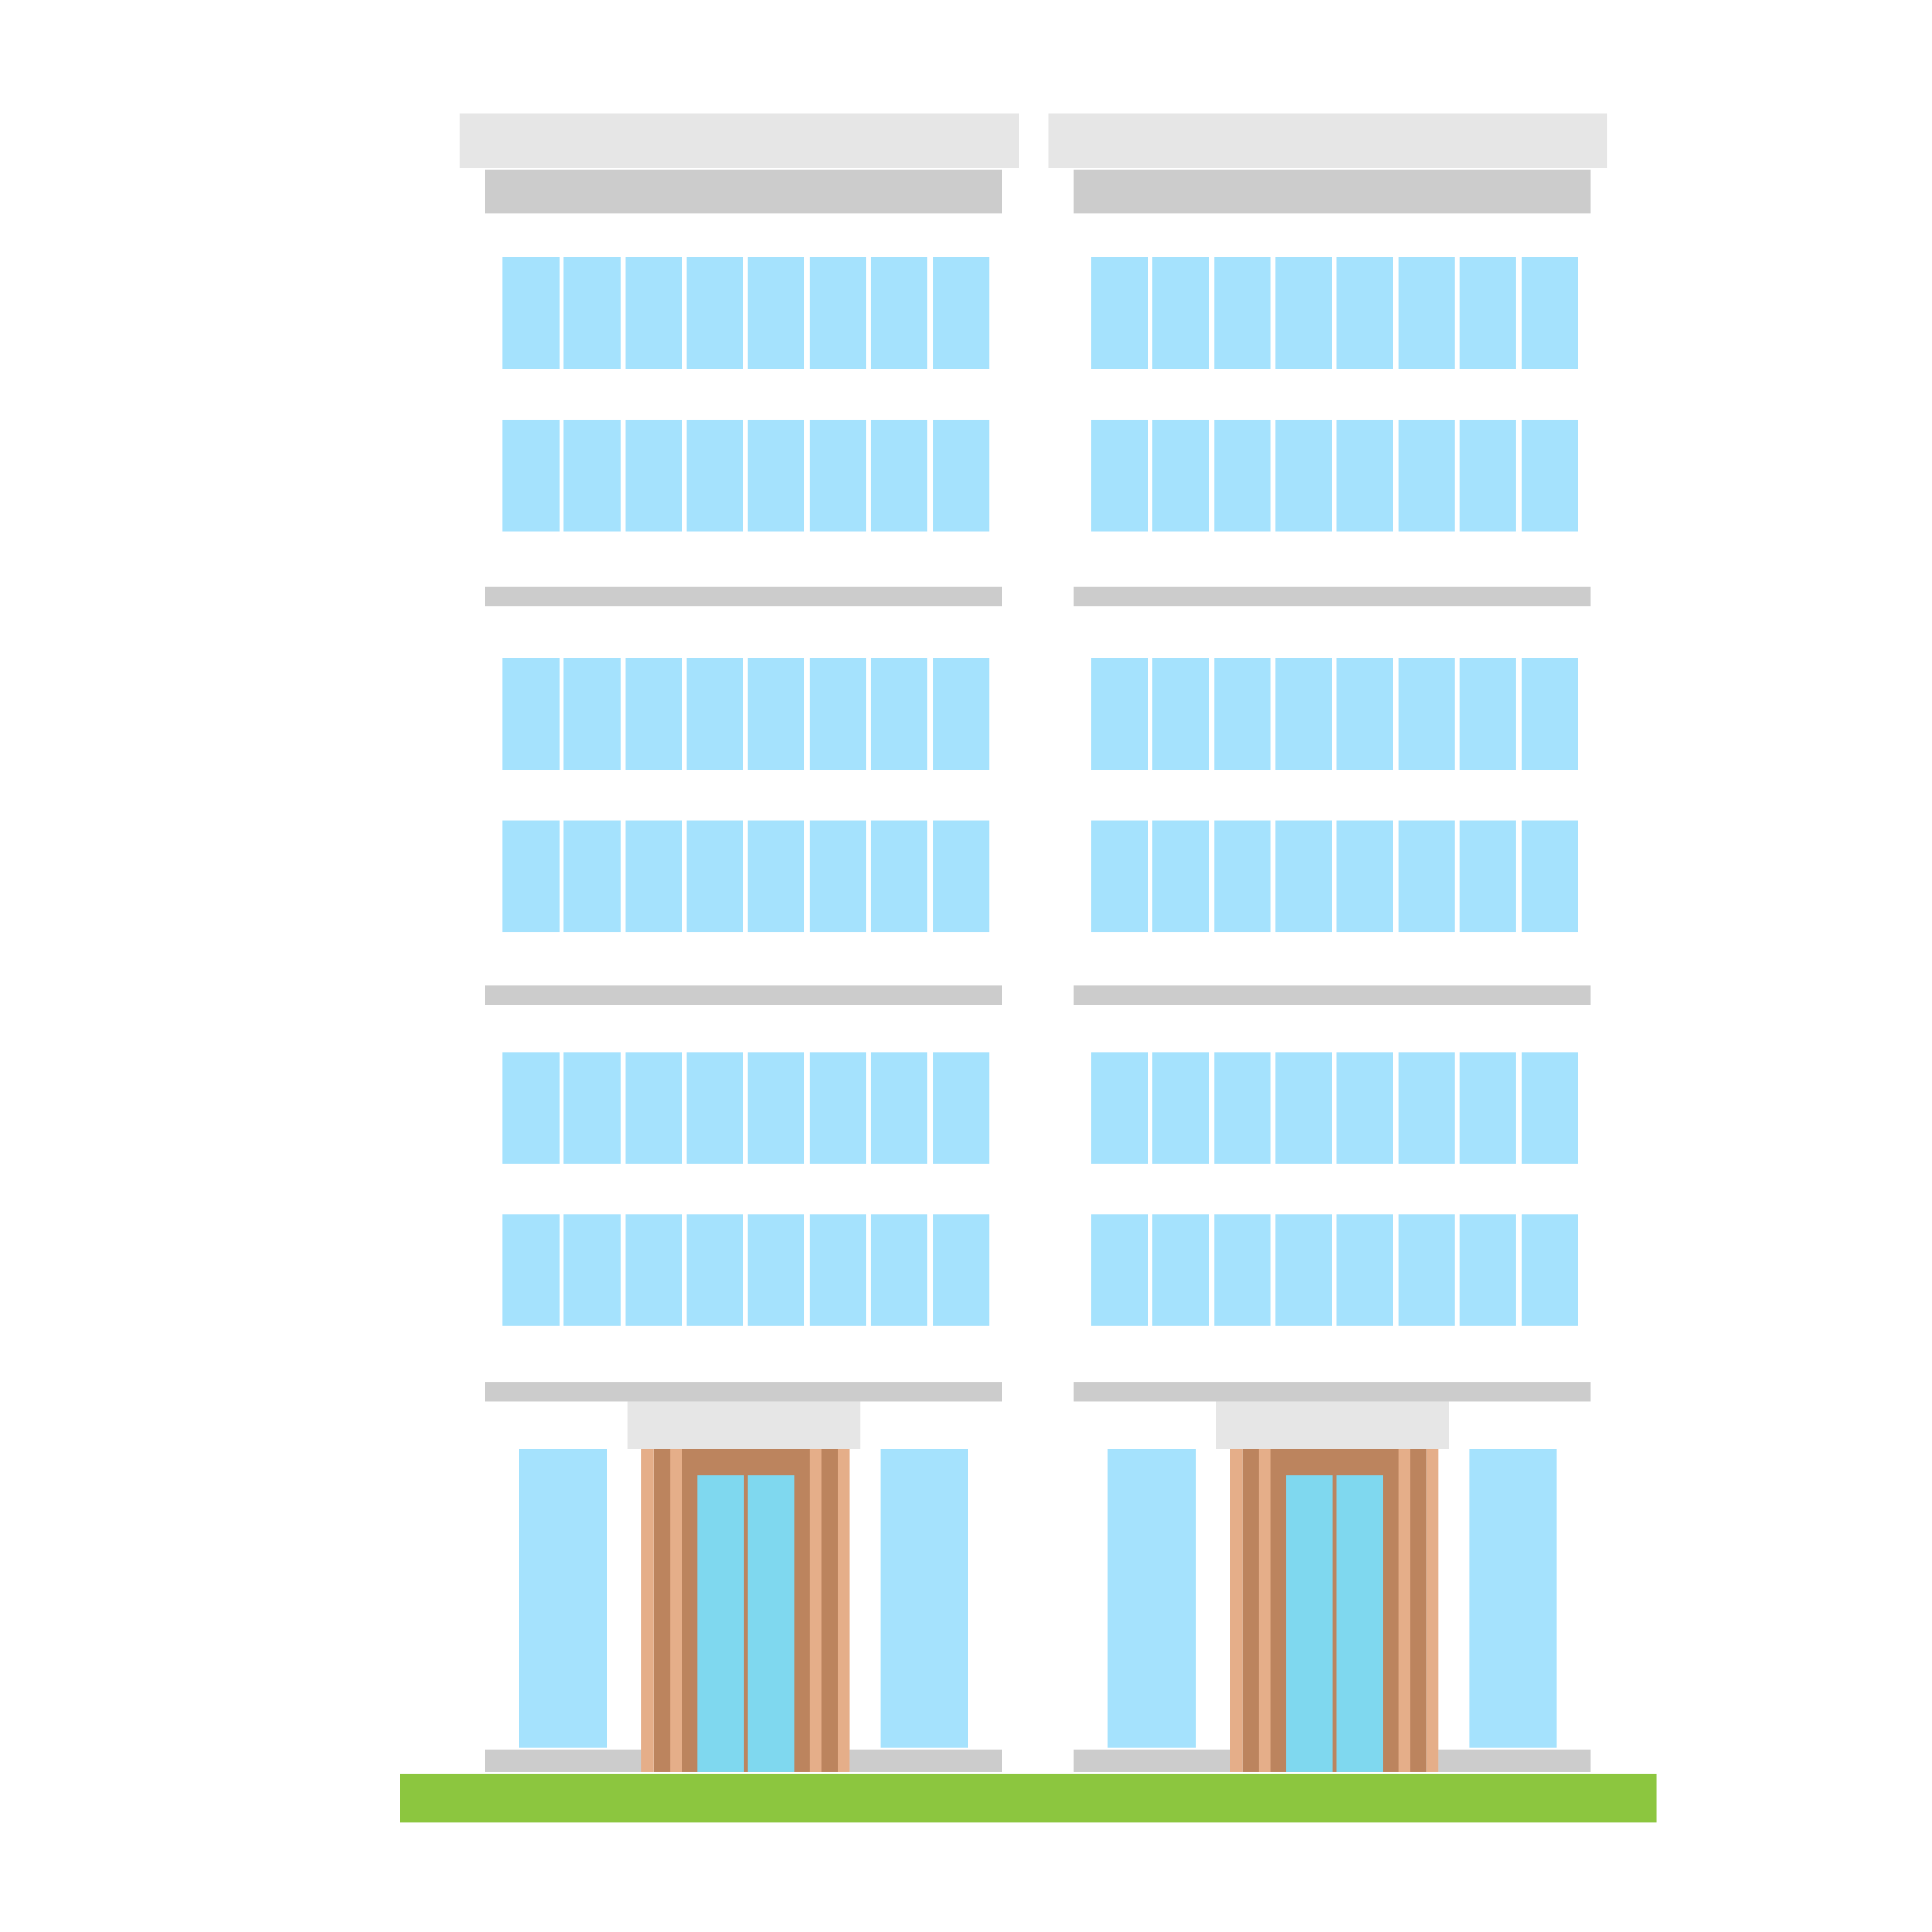 <?xml version="1.0" encoding="utf-8"?>
<!-- Generator: Adobe Illustrator 22.1.0, SVG Export Plug-In . SVG Version: 6.00 Build 0)  -->
<svg version="1.1" id="Layer_1" xmlns="http://www.w3.org/2000/svg" xmlns:xlink="http://www.w3.org/1999/xlink" x="0px" y="0px"
	 viewBox="0 0 256 256" style="enable-background:new 0 0 256 256;" xml:space="preserve">
<g>
	<rect x="66.6" y="34.1" style="fill:#A5E2FD;" width="7.5" height="14.8"/>
	<rect x="74.7" y="34.1" style="fill:#A5E2FD;" width="7.5" height="14.8"/>
	<rect x="82.9" y="34.1" style="fill:#A5E2FD;" width="7.5" height="14.8"/>
	<rect x="91" y="34.1" style="fill:#A5E2FD;" width="7.5" height="14.8"/>
	<rect x="99.1" y="34.1" style="fill:#A5E2FD;" width="7.5" height="14.8"/>
	<rect x="107.3" y="34.1" style="fill:#A5E2FD;" width="7.5" height="14.8"/>
	<rect x="115.4" y="34.1" style="fill:#A5E2FD;" width="7.5" height="14.8"/>
	<rect x="123.6" y="34.1" style="fill:#A5E2FD;" width="7.5" height="14.8"/>
	<rect x="66.6" y="55.6" style="fill:#A5E2FD;" width="7.5" height="14.8"/>
	<rect x="74.7" y="55.6" style="fill:#A5E2FD;" width="7.5" height="14.8"/>
	<rect x="82.9" y="55.6" style="fill:#A5E2FD;" width="7.5" height="14.8"/>
	<rect x="91" y="55.6" style="fill:#A5E2FD;" width="7.5" height="14.8"/>
	<rect x="99.1" y="55.6" style="fill:#A5E2FD;" width="7.5" height="14.8"/>
	<rect x="107.3" y="55.6" style="fill:#A5E2FD;" width="7.5" height="14.8"/>
	<rect x="115.4" y="55.6" style="fill:#A5E2FD;" width="7.5" height="14.8"/>
	<rect x="123.6" y="55.6" style="fill:#A5E2FD;" width="7.5" height="14.8"/>
	<rect x="66.6" y="87.2" style="fill:#A5E2FD;" width="7.5" height="14.8"/>
	<rect x="74.7" y="87.2" style="fill:#A5E2FD;" width="7.5" height="14.8"/>
	<rect x="82.9" y="87.2" style="fill:#A5E2FD;" width="7.5" height="14.8"/>
	<rect x="91" y="87.2" style="fill:#A5E2FD;" width="7.5" height="14.8"/>
	<rect x="99.1" y="87.2" style="fill:#A5E2FD;" width="7.5" height="14.8"/>
	<rect x="107.3" y="87.2" style="fill:#A5E2FD;" width="7.5" height="14.8"/>
	<rect x="115.4" y="87.2" style="fill:#A5E2FD;" width="7.5" height="14.8"/>
	<rect x="123.6" y="87.2" style="fill:#A5E2FD;" width="7.5" height="14.8"/>
	<rect x="66.6" y="108.7" style="fill:#A5E2FD;" width="7.5" height="14.8"/>
	<rect x="74.7" y="108.7" style="fill:#A5E2FD;" width="7.5" height="14.8"/>
	<rect x="82.9" y="108.7" style="fill:#A5E2FD;" width="7.5" height="14.8"/>
	<rect x="91" y="108.7" style="fill:#A5E2FD;" width="7.5" height="14.8"/>
	<rect x="99.1" y="108.7" style="fill:#A5E2FD;" width="7.5" height="14.8"/>
	<rect x="107.3" y="108.7" style="fill:#A5E2FD;" width="7.5" height="14.8"/>
	<rect x="115.4" y="108.7" style="fill:#A5E2FD;" width="7.5" height="14.8"/>
	<rect x="123.6" y="108.7" style="fill:#A5E2FD;" width="7.5" height="14.8"/>
	<rect x="66.6" y="139.4" style="fill:#A5E2FD;" width="7.5" height="14.8"/>
	<rect x="74.7" y="139.4" style="fill:#A5E2FD;" width="7.5" height="14.8"/>
	<rect x="82.9" y="139.4" style="fill:#A5E2FD;" width="7.5" height="14.8"/>
	<rect x="91" y="139.4" style="fill:#A5E2FD;" width="7.5" height="14.8"/>
	<rect x="99.1" y="139.4" style="fill:#A5E2FD;" width="7.5" height="14.8"/>
	<rect x="107.3" y="139.4" style="fill:#A5E2FD;" width="7.5" height="14.8"/>
	<rect x="115.4" y="139.4" style="fill:#A5E2FD;" width="7.5" height="14.8"/>
	<rect x="123.6" y="139.4" style="fill:#A5E2FD;" width="7.5" height="14.8"/>
	<rect x="66.6" y="160.9" style="fill:#A5E2FD;" width="7.5" height="14.8"/>
	<rect x="74.7" y="160.9" style="fill:#A5E2FD;" width="7.5" height="14.8"/>
	<rect x="82.9" y="160.9" style="fill:#A5E2FD;" width="7.5" height="14.8"/>
	<rect x="91" y="160.9" style="fill:#A5E2FD;" width="7.5" height="14.8"/>
	<rect x="99.1" y="160.9" style="fill:#A5E2FD;" width="7.5" height="14.8"/>
	<rect x="107.3" y="160.9" style="fill:#A5E2FD;" width="7.5" height="14.8"/>
	<rect x="115.4" y="160.9" style="fill:#A5E2FD;" width="7.5" height="14.8"/>
	<rect x="123.6" y="160.9" style="fill:#A5E2FD;" width="7.5" height="14.8"/>
	<rect x="86.6" y="192" style="fill:#BC845E;" width="24.4" height="42.8"/>
	<rect x="85" y="192" style="fill:#E5AE89;" width="1.6" height="42.8"/>
	<rect x="88.8" y="192" style="fill:#E5AE89;" width="1.6" height="42.8"/>
	<rect x="107.3" y="192" style="fill:#E5AE89;" width="1.6" height="42.8"/>
	<rect x="111" y="192" style="fill:#E5AE89;" width="1.6" height="42.8"/>
	<rect x="68.8" y="192" style="fill:#A5E2FD;" width="11.6" height="39.6"/>
	<rect x="116.7" y="192" style="fill:#A5E2FD;" width="11.6" height="39.6"/>
	<rect x="92.4" y="195.5" style="fill:#7FD8EF;" width="6.2" height="39.3"/>
	<rect x="99.1" y="195.5" style="fill:#7FD8EF;" width="6.2" height="39.3"/>
	<rect x="144.6" y="34.1" style="fill:#A5E2FD;" width="7.5" height="14.8"/>
	<rect x="152.7" y="34.1" style="fill:#A5E2FD;" width="7.5" height="14.8"/>
	<rect x="160.9" y="34.1" style="fill:#A5E2FD;" width="7.5" height="14.8"/>
	<rect x="169" y="34.1" style="fill:#A5E2FD;" width="7.5" height="14.8"/>
	<rect x="177.1" y="34.1" style="fill:#A5E2FD;" width="7.5" height="14.8"/>
	<rect x="185.3" y="34.1" style="fill:#A5E2FD;" width="7.5" height="14.8"/>
	<rect x="193.4" y="34.1" style="fill:#A5E2FD;" width="7.5" height="14.8"/>
	<rect x="201.6" y="34.1" style="fill:#A5E2FD;" width="7.5" height="14.8"/>
	<rect x="144.6" y="55.6" style="fill:#A5E2FD;" width="7.5" height="14.8"/>
	<rect x="152.7" y="55.6" style="fill:#A5E2FD;" width="7.5" height="14.8"/>
	<rect x="160.9" y="55.6" style="fill:#A5E2FD;" width="7.5" height="14.8"/>
	<rect x="169" y="55.6" style="fill:#A5E2FD;" width="7.5" height="14.8"/>
	<rect x="177.1" y="55.6" style="fill:#A5E2FD;" width="7.5" height="14.8"/>
	<rect x="185.3" y="55.6" style="fill:#A5E2FD;" width="7.5" height="14.8"/>
	<rect x="193.4" y="55.6" style="fill:#A5E2FD;" width="7.5" height="14.8"/>
	<rect x="201.6" y="55.6" style="fill:#A5E2FD;" width="7.5" height="14.8"/>
	<rect x="144.6" y="87.2" style="fill:#A5E2FD;" width="7.5" height="14.8"/>
	<rect x="152.7" y="87.2" style="fill:#A5E2FD;" width="7.5" height="14.8"/>
	<rect x="160.9" y="87.2" style="fill:#A5E2FD;" width="7.5" height="14.8"/>
	<rect x="169" y="87.2" style="fill:#A5E2FD;" width="7.5" height="14.8"/>
	<rect x="177.1" y="87.2" style="fill:#A5E2FD;" width="7.5" height="14.8"/>
	<rect x="185.3" y="87.2" style="fill:#A5E2FD;" width="7.5" height="14.8"/>
	<rect x="193.4" y="87.2" style="fill:#A5E2FD;" width="7.5" height="14.8"/>
	<rect x="201.6" y="87.2" style="fill:#A5E2FD;" width="7.5" height="14.8"/>
	<rect x="144.6" y="108.7" style="fill:#A5E2FD;" width="7.5" height="14.8"/>
	<rect x="152.7" y="108.7" style="fill:#A5E2FD;" width="7.5" height="14.8"/>
	<rect x="160.9" y="108.7" style="fill:#A5E2FD;" width="7.5" height="14.8"/>
	<rect x="169" y="108.7" style="fill:#A5E2FD;" width="7.5" height="14.8"/>
	<rect x="177.1" y="108.7" style="fill:#A5E2FD;" width="7.5" height="14.8"/>
	<rect x="185.3" y="108.7" style="fill:#A5E2FD;" width="7.5" height="14.8"/>
	<rect x="193.4" y="108.7" style="fill:#A5E2FD;" width="7.5" height="14.8"/>
	<rect x="201.6" y="108.7" style="fill:#A5E2FD;" width="7.5" height="14.8"/>
	<rect x="144.6" y="139.4" style="fill:#A5E2FD;" width="7.5" height="14.8"/>
	<rect x="152.7" y="139.4" style="fill:#A5E2FD;" width="7.5" height="14.8"/>
	<rect x="160.9" y="139.4" style="fill:#A5E2FD;" width="7.5" height="14.8"/>
	<rect x="169" y="139.4" style="fill:#A5E2FD;" width="7.5" height="14.8"/>
	<rect x="177.1" y="139.4" style="fill:#A5E2FD;" width="7.5" height="14.8"/>
	<rect x="185.3" y="139.4" style="fill:#A5E2FD;" width="7.5" height="14.8"/>
	<rect x="193.4" y="139.4" style="fill:#A5E2FD;" width="7.5" height="14.8"/>
	<rect x="201.6" y="139.4" style="fill:#A5E2FD;" width="7.5" height="14.8"/>
	<rect x="144.6" y="160.9" style="fill:#A5E2FD;" width="7.5" height="14.8"/>
	<rect x="152.7" y="160.9" style="fill:#A5E2FD;" width="7.5" height="14.8"/>
	<rect x="160.9" y="160.9" style="fill:#A5E2FD;" width="7.5" height="14.8"/>
	<rect x="169" y="160.9" style="fill:#A5E2FD;" width="7.5" height="14.8"/>
	<rect x="177.1" y="160.9" style="fill:#A5E2FD;" width="7.5" height="14.8"/>
	<rect x="185.3" y="160.9" style="fill:#A5E2FD;" width="7.5" height="14.8"/>
	<rect x="193.4" y="160.9" style="fill:#A5E2FD;" width="7.5" height="14.8"/>
	<rect x="201.6" y="160.9" style="fill:#A5E2FD;" width="7.5" height="14.8"/>
	<rect x="164.6" y="192" style="fill:#BC845E;" width="24.4" height="42.8"/>
	<rect x="163" y="192" style="fill:#E5AE89;" width="1.6" height="42.8"/>
	<rect x="166.8" y="192" style="fill:#E5AE89;" width="1.6" height="42.8"/>
	<rect x="185.3" y="192" style="fill:#E5AE89;" width="1.6" height="42.8"/>
	<rect x="189" y="192" style="fill:#E5AE89;" width="1.6" height="42.8"/>
	<rect x="146.8" y="192" style="fill:#A5E2FD;" width="11.6" height="39.6"/>
	<rect x="194.7" y="192" style="fill:#A5E2FD;" width="11.6" height="39.6"/>
	<rect x="170.4" y="195.5" style="fill:#7FD8EF;" width="6.2" height="39.3"/>
	<rect x="177.1" y="195.5" style="fill:#7FD8EF;" width="6.2" height="39.3"/>
	<rect x="53" y="235" style="fill:#8CC63F;" width="166.5" height="6.5"/>
	<rect x="64.3" y="183.1" style="opacity:0.2;" width="68.5" height="2.6"/>
	<rect x="64.3" y="130.6" style="opacity:0.2;" width="68.5" height="2.6"/>
	<rect x="64.3" y="77.7" style="opacity:0.2;" width="68.5" height="2.6"/>
	<rect x="64.3" y="22.5" style="opacity:0.2;" width="68.5" height="5.8"/>
	<rect x="60.9" y="15" style="opacity:0.1;" width="74.1" height="7.3"/>
	<rect x="83.1" y="185.7" style="opacity:0.1;" width="30.9" height="6.3"/>
	<rect x="64.3" y="231.8" style="opacity:0.2;" width="20.7" height="3"/>
	<rect x="112.6" y="231.8" style="opacity:0.2;" width="20.2" height="3"/>
	<rect x="142.3" y="183.1" style="opacity:0.2;" width="68.5" height="2.6"/>
	<rect x="142.3" y="130.6" style="opacity:0.2;" width="68.5" height="2.6"/>
	<rect x="142.3" y="77.7" style="opacity:0.2;" width="68.5" height="2.6"/>
	<rect x="142.3" y="22.5" style="opacity:0.2;" width="68.5" height="5.8"/>
	<rect x="138.9" y="15" style="opacity:0.1;" width="74.1" height="7.3"/>
	<rect x="161.1" y="185.7" style="opacity:0.1;" width="30.9" height="6.3"/>
	<rect x="142.3" y="231.8" style="opacity:0.2;" width="20.7" height="3"/>
	<rect x="190.6" y="231.8" style="opacity:0.2;" width="20.2" height="3"/>
</g>
</svg>
